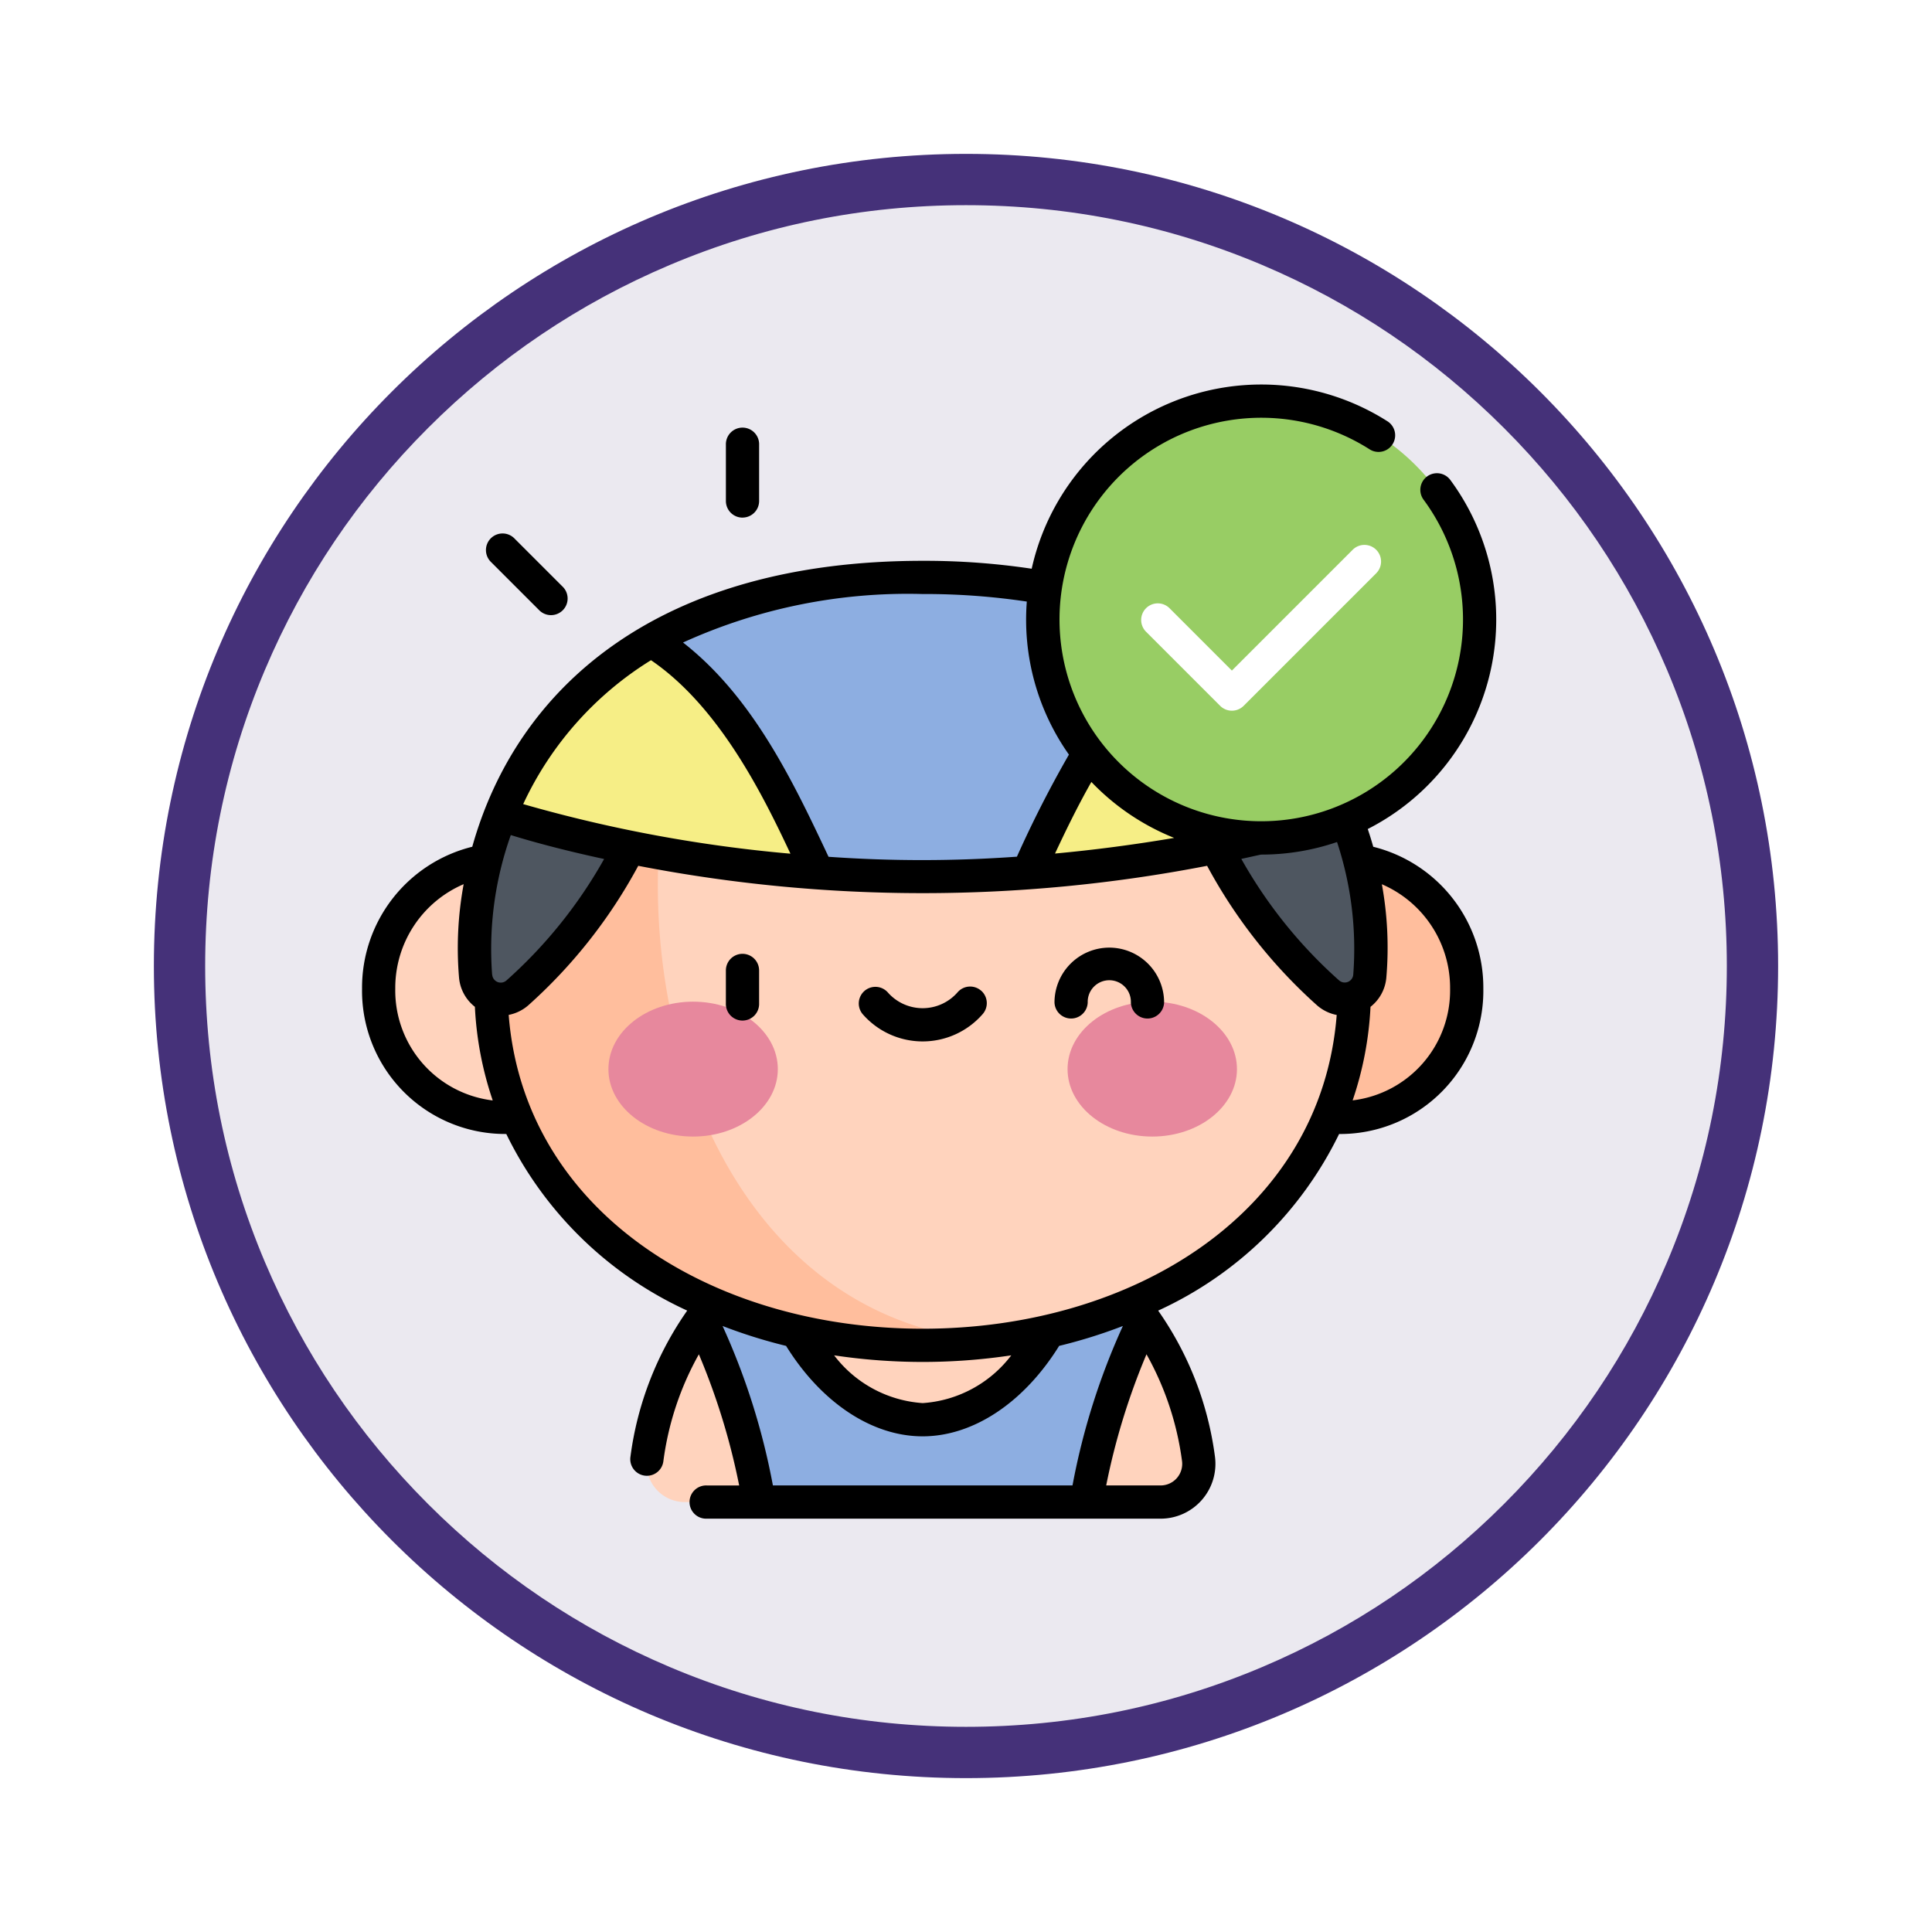 <svg xmlns="http://www.w3.org/2000/svg" xmlns:xlink="http://www.w3.org/1999/xlink" width="113" height="113" viewBox="0 0 113 113">
  <defs>
    <filter id="Path_982547" x="0" y="0" width="113" height="113" filterUnits="userSpaceOnUse">
      <feOffset dy="3" input="SourceAlpha"/>
      <feGaussianBlur stdDeviation="3" result="blur"/>
      <feFlood flood-opacity="0.161"/>
      <feComposite operator="in" in2="blur"/>
      <feComposite in="SourceGraphic"/>
    </filter>
  </defs>
  <g id="Group_1208197" data-name="Group 1208197" transform="translate(-383.51 -5395.425)">
    <g id="Group_1208039" data-name="Group 1208039">
      <g id="Group_1207838" data-name="Group 1207838" transform="translate(-728.49 -1381.226)">
        <g id="Group_1201923" data-name="Group 1201923" transform="translate(-4174.49 4856.378)">
          <g id="Group_1176928" data-name="Group 1176928" transform="translate(5295.49 1926.273)">
            <g id="Group_1172322" data-name="Group 1172322" transform="translate(0 0)">
              <g id="Group_1164700" data-name="Group 1164700">
                <g id="Group_1160931" data-name="Group 1160931">
                  <g id="Group_1160749" data-name="Group 1160749">
                    <g id="Group_1158891" data-name="Group 1158891">
                      <g id="Group_1157406" data-name="Group 1157406">
                        <g id="Group_1155793" data-name="Group 1155793">
                          <g id="Group_1154704" data-name="Group 1154704">
                            <g id="Group_1150790" data-name="Group 1150790">
                              <g id="Group_1154214" data-name="Group 1154214">
                                <g id="Group_1152583" data-name="Group 1152583">
                                  <g id="Group_1146973" data-name="Group 1146973">
                                    <g id="Group_1146954" data-name="Group 1146954">
                                      <g transform="matrix(1, 0, 0, 1, -9, -6)" filter="url(#Path_982547)">
                                        <g id="Path_982547-2" data-name="Path 982547" transform="translate(9 6)" fill="#ebe9f0">
                                          <path d="M 47.5 93.5 C 41.289 93.5 35.265 92.284 29.595 89.886 C 24.118 87.569 19.198 84.252 14.973 80.027 C 10.748 75.802 7.431 70.882 5.114 65.405 C 2.716 59.735 1.5 53.711 1.5 47.5 C 1.5 41.289 2.716 35.265 5.114 29.595 C 7.431 24.118 10.748 19.198 14.973 14.973 C 19.198 10.748 24.118 7.431 29.595 5.114 C 35.265 2.716 41.289 1.5 47.5 1.5 C 53.711 1.5 59.735 2.716 65.405 5.114 C 70.882 7.431 75.802 10.748 80.027 14.973 C 84.252 19.198 87.569 24.118 89.886 29.595 C 92.284 35.265 93.5 41.289 93.5 47.5 C 93.5 53.711 92.284 59.735 89.886 65.405 C 87.569 70.882 84.252 75.802 80.027 80.027 C 75.802 84.252 70.882 87.569 65.405 89.886 C 59.735 92.284 53.711 93.5 47.5 93.5 Z" stroke="none"/>
                                          <path d="M 47.5 3 C 41.491 3 35.664 4.176 30.18 6.496 C 24.881 8.737 20.122 11.946 16.034 16.034 C 11.946 20.121 8.737 24.881 6.496 30.179 C 4.176 35.664 3 41.491 3 47.5 C 3 53.509 4.176 59.336 6.496 64.82 C 8.737 70.119 11.946 74.878 16.034 78.966 C 20.122 83.054 24.881 86.263 30.18 88.504 C 35.664 90.824 41.491 92 47.5 92 C 53.509 92 59.336 90.824 64.821 88.504 C 70.119 86.263 74.878 83.054 78.966 78.966 C 83.054 74.878 86.263 70.119 88.504 64.82 C 90.824 59.336 92 53.509 92 47.5 C 92 41.491 90.824 35.664 88.504 30.179 C 86.263 24.881 83.054 20.121 78.966 16.034 C 74.878 11.946 70.119 8.737 64.821 6.496 C 59.336 4.176 53.509 3 47.5 3 M 47.5 0 C 73.734 0 95 21.266 95 47.5 C 95 73.733 73.734 95 47.5 95 C 21.266 95 7.62939453125e-06 73.733 7.62939453125e-06 47.5 C 7.62939453125e-06 21.266 21.266 0 47.5 0 Z" stroke="none" fill="#453179"/>
                                        </g>
                                      </g>
                                    </g>
                                  </g>
                                </g>
                              </g>
                            </g>
                          </g>
                        </g>
                      </g>
                    </g>
                  </g>
                </g>
              </g>
            </g>
          </g>
        </g>
      </g>
      <g id="use-cap_2124643" transform="translate(404.686 5446.892)">
        <ellipse id="Ellipse_13439" data-name="Ellipse 13439" cx="7.267" cy="7.536" rx="7.267" ry="7.536" transform="translate(0.972 -1.178)" fill="#ffd3bd"/>
        <ellipse id="Ellipse_13440" data-name="Ellipse 13440" cx="7.267" cy="7.536" rx="7.267" ry="7.536" transform="translate(50.076 -1.178)" fill="#ffbe9d"/>
        <path id="Path_1051986" data-name="Path 1051986" d="M158.505,386.351a2.236,2.236,0,0,0,2.214-2.535c-1.139-8.511-7.927-15.051-16.13-15.051s-14.991,6.54-16.13,15.051a2.236,2.236,0,0,0,2.214,2.535Z" transform="translate(-111.798 -349.964)" fill="#ffd3bd"/>
        <path id="Path_1051987" data-name="Path 1051987" d="M156.338,386.351h19.21a36.746,36.746,0,0,1,3.366-10.648,15.594,15.594,0,0,0-25.943,0A36.75,36.75,0,0,1,156.338,386.351Z" transform="translate(-133.152 -349.964)" fill="#8daee1"/>
        <path id="Path_1051988" data-name="Path 1051988" d="M202.492,401.732c-1.8,5.475-5.475,8.5-8.848,8.5s-7.051-3.024-8.848-8.5Z" transform="translate(-160.852 -378.66)" fill="#ffd3bd"/>
        <path id="Path_1051989" data-name="Path 1051989" d="M108.714,124.627c0,12.559-11.3,20.862-25.248,20.862s-25.248-8.3-25.248-20.862,11.3-22.046,25.248-22.046S108.714,112.069,108.714,124.627Z" transform="translate(-50.675 -118.269)" fill="#ffd3bd"/>
        <path id="Path_1051990" data-name="Path 1051990" d="M70.736,125.124c-7.487,3.74-12.516,10.749-12.516,19.125,0,12.559,11.3,20.862,25.248,20.862a33.937,33.937,0,0,0,4.114-.249c-18.949-1.522-23.211-27.057-16.846-39.738Z" transform="translate(-50.677 -137.891)" fill="#ffbe9d"/>
        <path id="Path_1051991" data-name="Path 1051991" d="M60.956,100.235A29.6,29.6,0,0,1,53.2,111.386a1.476,1.476,0,0,1-2.436-.976c-.738-7.847,3.839-23.326,26.15-23.326s26.888,15.479,26.15,23.326a1.476,1.476,0,0,1-2.436.976,29.6,29.6,0,0,1-7.752-11.151H60.956Z" transform="translate(-44.126 -104.78)" fill="#4e5660"/>
        <ellipse id="Ellipse_13441" data-name="Ellipse 13441" cx="4.954" cy="3.945" rx="4.954" ry="3.945" transform="translate(14.41 7.119)" fill="#e7889d"/>
        <ellipse id="Ellipse_13442" data-name="Ellipse 13442" cx="4.954" cy="3.945" rx="4.954" ry="3.945" transform="translate(41.264 7.119)" fill="#e7889d"/>
        <path id="Path_1051992" data-name="Path 1051992" d="M87.255,104.59a86.517,86.517,0,0,0,24.684-3.643c-2.77-6.936-9.759-13.863-24.684-13.863s-21.914,6.927-24.684,13.863a86.518,86.518,0,0,0,24.684,3.643Z" transform="translate(-54.464 -104.78)" fill="#8daee1"/>
        <path id="Path_1051993" data-name="Path 1051993" d="M319.047,125.79a20.316,20.316,0,0,0-8.81-10.165c-5.22,3.2-8.072,10.108-9.73,13.569A83.126,83.126,0,0,0,319.047,125.79Z" transform="translate(-261.571 -129.623)" fill="#f6ee86"/>
        <path id="Path_1051994" data-name="Path 1051994" d="M62.571,125.79a20.316,20.316,0,0,1,8.81-10.165c5.22,3.2,8.072,10.108,9.73,13.569A83.126,83.126,0,0,1,62.571,125.79Z" transform="translate(-54.464 -129.623)" fill="#f6ee86"/>
        <ellipse id="Ellipse_13443" data-name="Ellipse 13443" cx="12.776" cy="12.776" rx="12.776" ry="12.776" transform="translate(34.516 -15.226) rotate(-45)" fill="#98cd64"/>
        <path id="Path_1051995" data-name="Path 1051995" d="M357.159,82.117a.969.969,0,0,1-.687-.285l-4.313-4.313a.972.972,0,1,1,1.374-1.374l3.626,3.626,7.065-7.065A.972.972,0,0,1,365.6,74.08l-7.752,7.752A.968.968,0,0,1,357.159,82.117Z" transform="translate(-306.284 -92.017)" fill="#fff"/>
        <path id="Path_1051996" data-name="Path 1051996" d="M10.344,13.185a.972.972,0,1,0,1.374-1.374L8.926,9.019a.972.972,0,1,0-1.374,1.374Zm11.908-5.4a.972.972,0,0,0,.972-.972V3.526a.972.972,0,1,0-1.943,0V6.816A.972.972,0,0,0,22.252,7.787ZM59.143,27.037Q59,26.527,58.822,26A13.748,13.748,0,0,0,63.643,5.573.972.972,0,0,0,62.081,6.73,11.8,11.8,0,1,1,58.943,3.8a.972.972,0,0,0,1.048-1.637,13.751,13.751,0,0,0-20.825,8.613,42.262,42.262,0,0,0-6.375-.463c-15.306,0-23.69,7.259-26.345,16.724A8.489,8.489,0,0,0,0,35.337a8.372,8.372,0,0,0,8.436,8.5,21.912,21.912,0,0,0,10.582,10.33A19.2,19.2,0,0,0,15.7,62.7a.972.972,0,1,0,1.926.258A17.4,17.4,0,0,1,19.7,56.723a39.592,39.592,0,0,1,2.357,7.671h-1.9a.972.972,0,1,0,0,1.943H46.707A3.209,3.209,0,0,0,49.884,62.7a19.2,19.2,0,0,0-3.32-8.532,21.914,21.914,0,0,0,10.582-10.33,8.372,8.372,0,0,0,8.436-8.5,8.489,8.489,0,0,0-6.44-8.3ZM47.5,26.52c-2.294.39-4.643.7-6.97.915.591-1.258,1.286-2.706,2.127-4.188A13.8,13.8,0,0,0,47.5,26.52ZM32.791,12.255a40.307,40.307,0,0,1,6.09.442,13.687,13.687,0,0,0,2.463,8.951,66.6,66.6,0,0,0-3.042,5.97,77.331,77.331,0,0,1-11.018.006c-2.09-4.446-4.436-9.349-8.51-12.532a31.72,31.72,0,0,1,14.017-2.836ZM16.9,16.126c4.009,2.734,6.561,7.919,8.156,11.317a82.811,82.811,0,0,1-15.631-2.9A19.608,19.608,0,0,1,16.9,16.126ZM1.943,35.337a6.6,6.6,0,0,1,4-6.111,20.56,20.56,0,0,0-.27,5.474A2.436,2.436,0,0,0,6.6,36.4a19.982,19.982,0,0,0,1.043,5.475A6.474,6.474,0,0,1,1.943,35.337Zm5.665-.819A19.923,19.923,0,0,1,8.7,26.354c1.563.482,3.409.959,5.458,1.4a27.541,27.541,0,0,1-5.709,7.1.5.5,0,0,1-.835-.33ZM41.553,64.393H24.03a40.3,40.3,0,0,0-2.944-9.326A29.936,29.936,0,0,0,24.8,56.231c2.063,3.32,5.024,5.29,7.986,5.29s5.924-1.97,7.986-5.29A29.968,29.968,0,0,0,44.5,55.067,40.289,40.289,0,0,0,41.553,64.393ZM27.611,56.784a34.943,34.943,0,0,0,10.361,0,7.1,7.1,0,0,1-5.18,2.793,7.1,7.1,0,0,1-5.181-2.793Zm20.347,6.174a1.263,1.263,0,0,1-1.251,1.435H43.524a39.581,39.581,0,0,1,2.357-7.671,17.4,17.4,0,0,1,2.077,6.236ZM32.791,55.227c-12.362,0-23.313-6.854-24.215-18.355a2.457,2.457,0,0,0,1.135-.55,30.023,30.023,0,0,0,6.443-8.17,87.351,87.351,0,0,0,33.272,0,30.032,30.032,0,0,0,6.445,8.174,2.457,2.457,0,0,0,1.135.55C56.1,48.451,45.072,55.227,32.791,55.227ZM57.138,34.848a27.549,27.549,0,0,1-5.711-7.1c.31-.066,1.128-.252,1.162-.252a13.689,13.689,0,0,0,4.436-.735,19.873,19.873,0,0,1,.949,7.756.5.5,0,0,1-.835.331Zm.8,7.023A19.982,19.982,0,0,0,58.983,36.4a2.436,2.436,0,0,0,.925-1.7,20.6,20.6,0,0,0-.261-5.47,6.6,6.6,0,0,1,3.991,6.107A6.474,6.474,0,0,1,57.941,41.871ZM43.7,32.937A3.21,3.21,0,0,0,40.5,36.143a.972.972,0,0,0,1.943,0,1.263,1.263,0,1,1,2.525,0,.972.972,0,0,0,1.943,0A3.21,3.21,0,0,0,43.7,32.937Zm-7.495,2.516a.972.972,0,0,0-1.371.094,2.711,2.711,0,0,1-4.092,0,.972.972,0,0,0-1.465,1.277,4.655,4.655,0,0,0,7.023,0A.972.972,0,0,0,36.208,35.452ZM22.252,33.3a.972.972,0,0,0-.972.972V36.2a.972.972,0,1,0,1.943,0V34.268A.972.972,0,0,0,22.252,33.3Z" transform="translate(0 -28.979)"/>
      </g>
    </g>
  </g>
</svg>
